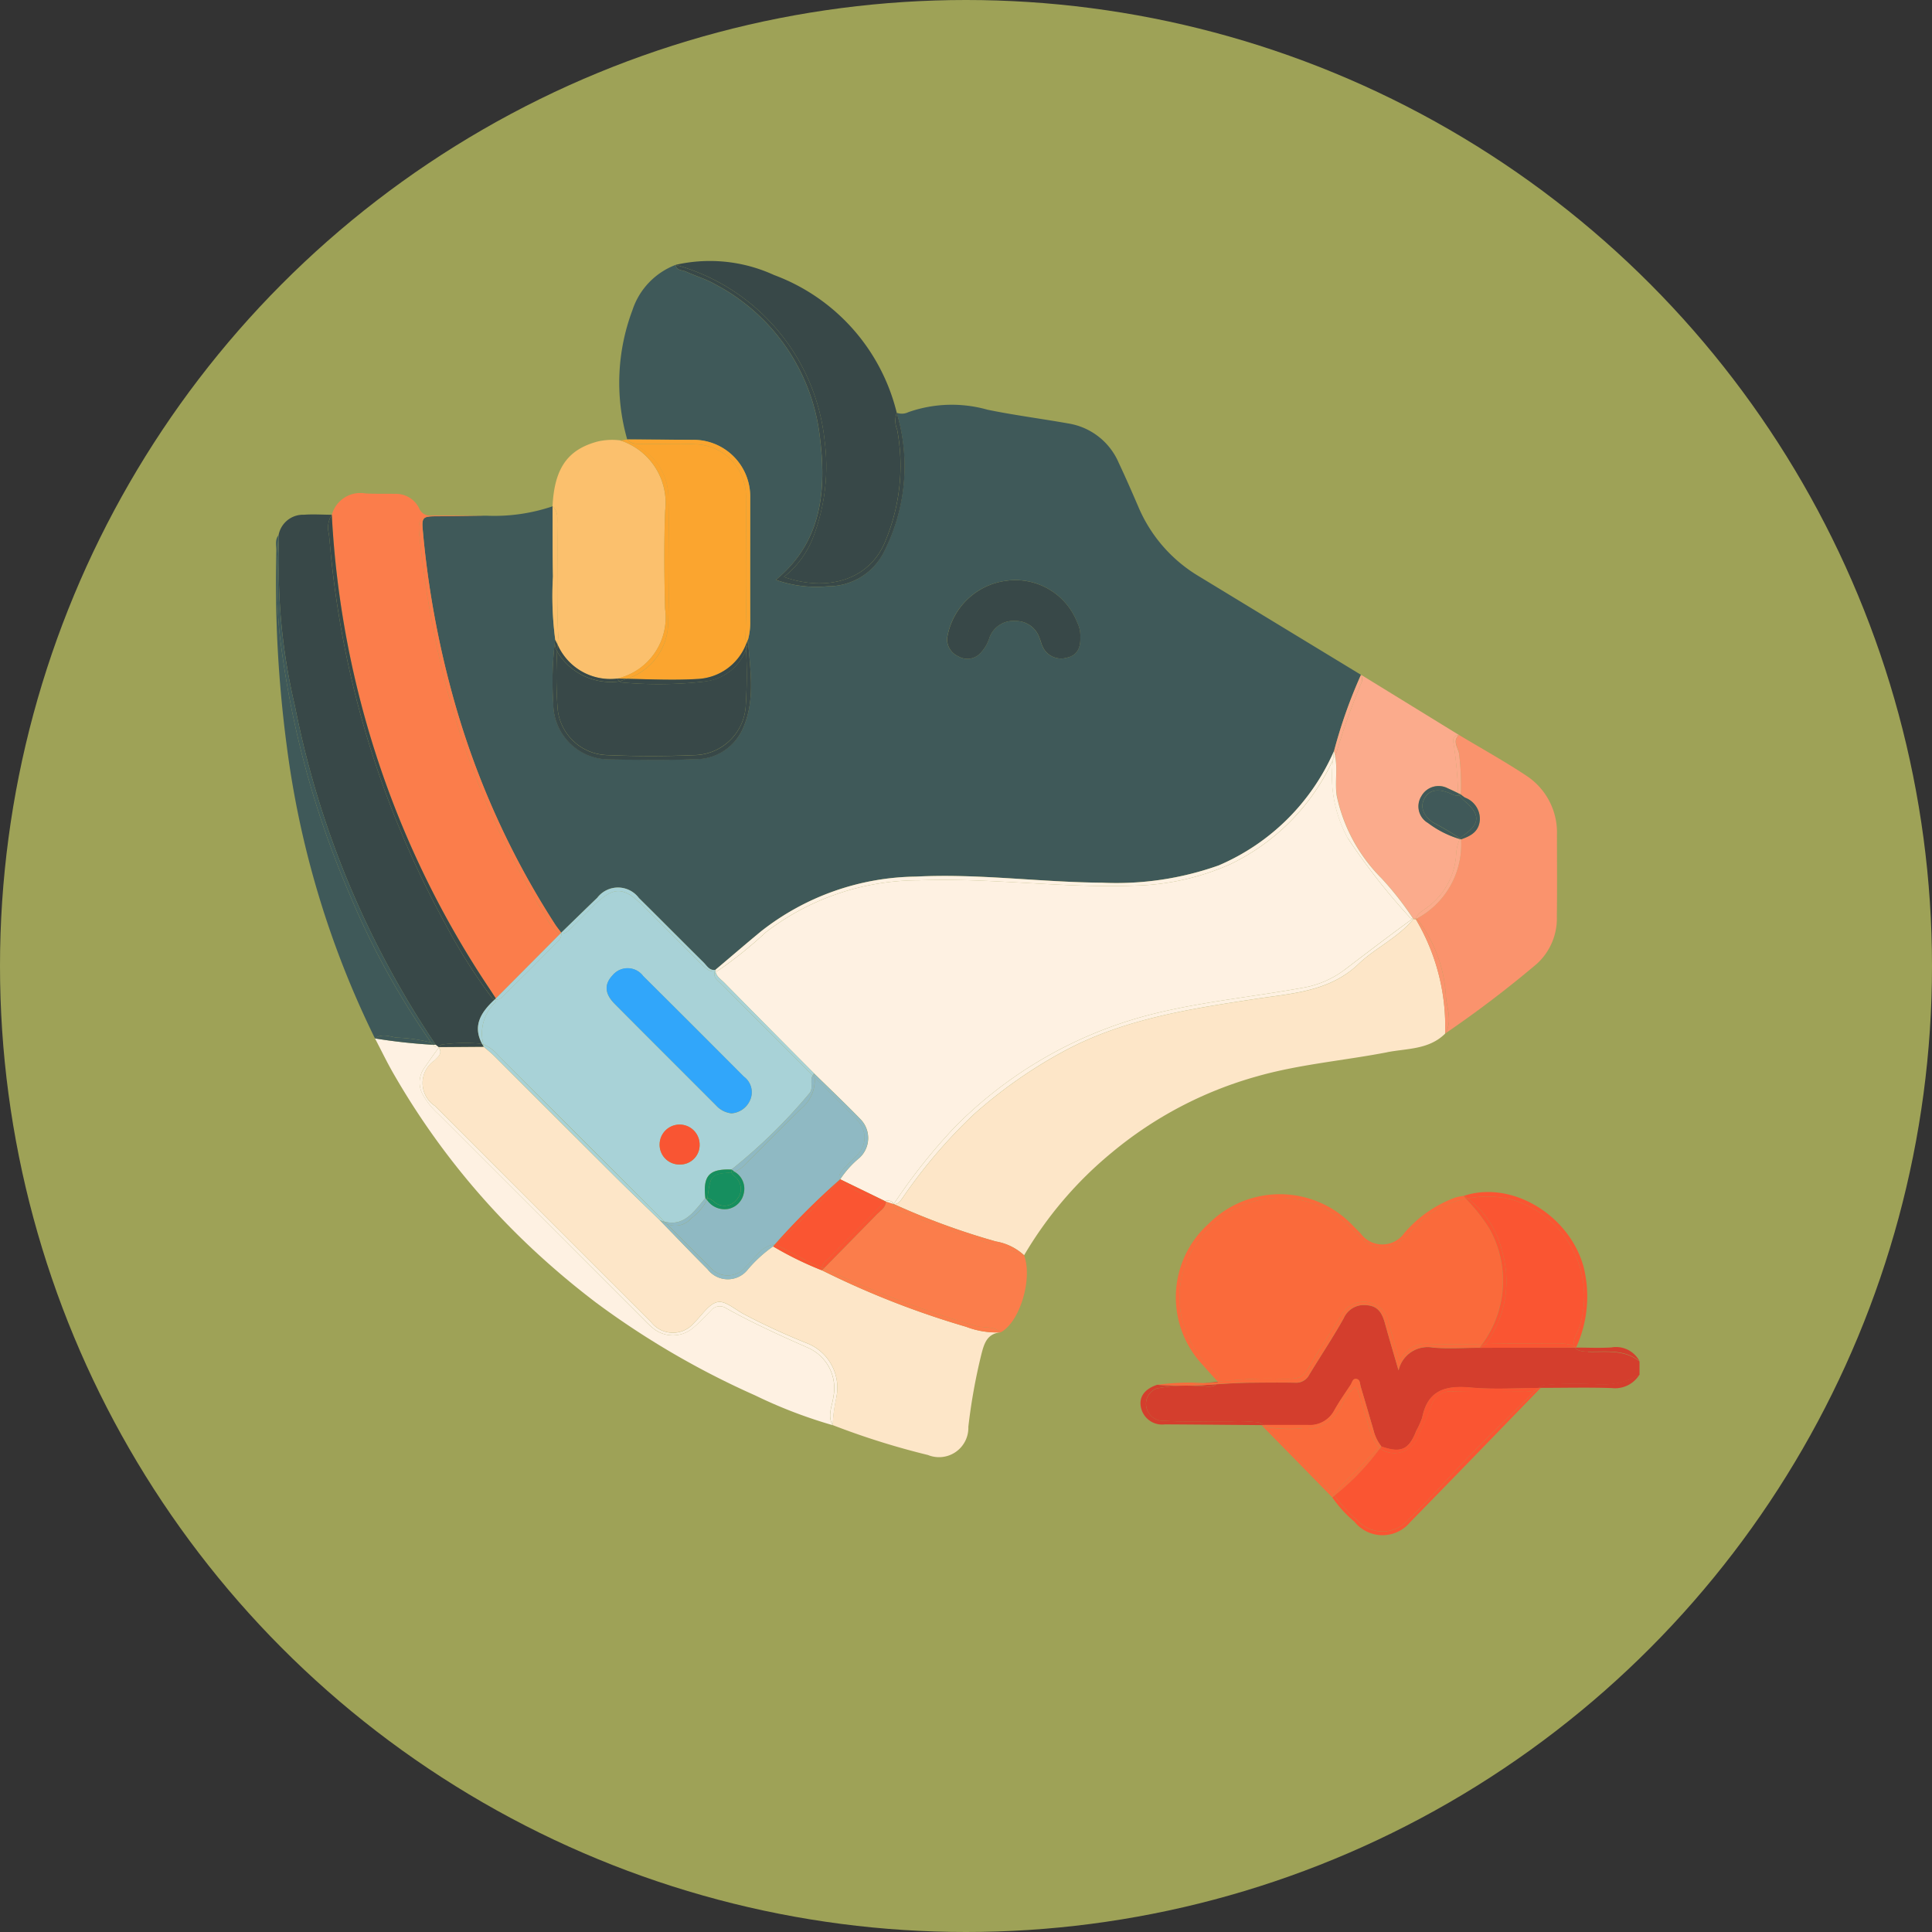 <svg xmlns="http://www.w3.org/2000/svg" xmlns:xlink="http://www.w3.org/1999/xlink" width="112" height="112" viewBox="0 0 112 112"><rect x="0" y="0" width="112" height="112" fill="#333333" stroke="none"/><defs><clipPath id="a"><rect width="79.044" height="73.889" fill="none"/></clipPath></defs><g transform="translate(5887 10887.525)"><circle cx="56" cy="56" r="56" transform="translate(-5887 -10887.525)" fill="#9ea257"/><g transform="translate(-5871 -10872.412)"><g clip-path="url(#a)"><path d="M45.71,221l.021-.026h-.038l.017.026" transform="translate(-36.266 -175.385)" fill="#fefefe"/><path d="M264.632,315.02l-.014.029.038,0-.023-.026" transform="translate(-210.027 -250.03)" fill="#d43e2d"/><path d="M270.1,296.171a1.36,1.36,0,0,1-.67-.13.785.785,0,0,1-.068-.1l-5.536.01c-.9,0-1.8.064-2.7-.009a1.729,1.729,0,0,0-2.007,1.321c-.3-1.029-.548-1.863-.779-2.7-.152-.55-.363-1.018-1.029-1.076a1.284,1.284,0,0,0-1.37.749c-.623,1.118-1.339,2.183-2,3.279a.849.849,0,0,1-.815.461c-.822-.017-1.645-.009-2.468,0-.7,0-1.4.047-2.1.089-.262.255-.778.068-1.157.1a8.787,8.787,0,0,0-2.291.145.94.94,0,0,0-.6,1.118.985.985,0,0,0,1.035.756c1.279.085,2.561.017,3.841.038a9.538,9.538,0,0,1,1.61.055.914.914,0,0,1,.326.159c.849,0,1.7,0,2.547,0a1.6,1.6,0,0,0,1.523-.843c.286-.512.626-.994.95-1.484.091-.138.12-.389.351-.34.21.045.186.285.235.449.249.831.491,1.664.736,2.5a2.513,2.513,0,0,0,.46.958c1.137.4,1.593.19,2.02-.906a5.049,5.049,0,0,0,.347-.768c.318-1.595,1.357-1.875,2.8-1.743,1.3.119,2.62.035,3.932.029a.967.967,0,0,1,.347-.169,19.007,19.007,0,0,1,2.981-.045,4.39,4.39,0,0,0,2.537-.56v-.772c-.9-.718-1.964-.528-2.989-.556" transform="translate(-194.044 -232.93)" fill="#d43e2d"/><path d="M367.207,305.335c-.689.047-1.384.011-2.076.011h-.05a.788.788,0,0,0,.067.1,1.361,1.361,0,0,0,.67.13c1.026.028,2.092-.162,2.989.556a1.539,1.539,0,0,0-1.6-.8" transform="translate(-289.764 -242.338)" fill="#d43e2d"/><path d="M358.043,313.542a19.007,19.007,0,0,0-2.981.045.968.968,0,0,0-.347.169h.146c1.373,0,2.747-.034,4.118.012a1.652,1.652,0,0,0,1.6-.786,4.39,4.39,0,0,1-2.537.56" transform="translate(-281.535 -248.413)" fill="#d43e2d"/><path d="M261.454,315l0,0c-.279.028-.558.056-.836.081a8.065,8.065,0,0,0,.826-.047c0-.009.01-.019.014-.029" transform="translate(-206.848 -250.011)" fill="#d43e2d"/><path d="M249.759,317.9a9.555,9.555,0,0,0-1.61-.055c-1.281-.02-2.563.048-3.841-.038a.985.985,0,0,1-1.035-.756.94.94,0,0,1,.6-1.117,8.786,8.786,0,0,1,2.291-.145c.379-.035.895.152,1.157-.1a22.7,22.7,0,0,1-3.429.034h0c-.8.264-1.132.8-.889,1.487a1.251,1.251,0,0,0,1.339.807c1.865.01,3.731.029,5.6.044h.145a.91.91,0,0,0-.326-.159" transform="translate(-192.81 -250.558)" fill="#d43e2d"/><path d="M41.187,16.812a54.17,54.17,0,0,0,1.7,9.287A47.8,47.8,0,0,0,48.823,39.39c.111.171.242.33.363.495h0c.7-.676,1.39-1.356,2.092-2.028a1.512,1.512,0,0,1,2.412.012c1.259,1.239,2.5,2.5,3.755,3.742.19.189.333.476.679.428.883-.746,1.76-1.5,2.651-2.237a14.8,14.8,0,0,1,8.992-3.174c3.607-.185,7.19.328,10.791.354a17.722,17.722,0,0,0,6.743-1,12.762,12.762,0,0,0,6.686-6.624h0a28.719,28.719,0,0,1,1.564-4.427q-4.73-2.874-9.459-5.75a8.57,8.57,0,0,1-3.457-4.015c-.365-.846-.733-1.692-1.127-2.525A3.835,3.835,0,0,0,78.6,10.363c-1.564-.279-3.142-.479-4.7-.8a7.592,7.592,0,0,0-4.588.143.853.853,0,0,1-.675.033,10.884,10.884,0,0,1-.7,7.979A3.6,3.6,0,0,1,64.664,19.8a7.027,7.027,0,0,1-3.032-.369c2.712-2.24,2.934-5.256,2.538-8.382a11.477,11.477,0,0,0-6.062-8.755c-.526-.306-1.131-.474-1.687-.734-.212-.1-.545-.043-.6-.392A4.212,4.212,0,0,0,53.315,3.8a11.946,11.946,0,0,0-.3,7.487c1.258.007,2.517.013,3.775.022a3.286,3.286,0,0,1,3.355,3.356c0,2.389,0,4.778,0,7.167a3.749,3.749,0,0,1-.128,1.061h0c.117,1.744.456,3.5-.317,5.191a2.976,2.976,0,0,1-2.784,1.728c-1.664.075-3.335.039-5,.013a3.239,3.239,0,0,1-3.186-3.268,18.915,18.915,0,0,1,.1-3.581.737.737,0,0,1,.015-.081,19.418,19.418,0,0,1-.132-3.667c-.028-1.355-.017-2.71-.022-4.065h0a10.547,10.547,0,0,1-3.858.544c-.9.01-1.794.024-2.691.029-1.05.006-1.057,0-.951,1.072m33.783,2.67A3.849,3.849,0,0,1,79.1,21.895a1.7,1.7,0,0,1,.18.86c.026.615-.189,1.063-.788,1.186a1.17,1.17,0,0,1-1.407-.672c-.066-.138-.1-.293-.157-.433a1.447,1.447,0,0,0-1.392-1.025,1.477,1.477,0,0,0-1.517.954,2.245,2.245,0,0,1-.591.97,1.027,1.027,0,0,1-1.217.127,1.082,1.082,0,0,1-.654-1.046,3.983,3.983,0,0,1,3.411-3.334" transform="translate(-32.655 -0.925)" fill="#3f5959"/><path d="M202.233,192.7c1.157-.223,2.423-.146,3.358-1.077a12.168,12.168,0,0,0-1.7-6.63c-.047,0-.094-.007-.14-.013h0c-.886,1.089-2.194,1.666-3.189,2.615-1.688,1.611-3.874,1.7-5.978,2.02-3.844.589-7.686,1.166-11.168,3.07a27.36,27.36,0,0,0-5.134,3.608,29.756,29.756,0,0,0-4.121,4.822c-.141.193-.247.392-.519.394a41.319,41.319,0,0,0,5.909,2.163,3.21,3.21,0,0,1,1.632.8,22.37,22.37,0,0,1,5.111-5.977,22.661,22.661,0,0,1,8.358-4.386c2.48-.71,5.061-.919,7.586-1.407" transform="translate(-137.814 -146.816)" fill="#fde6c8"/><path d="M72.68,237.105a50.563,50.563,0,0,1-8.328-3.265,19.83,19.83,0,0,1-2.834-1.389,7.77,7.77,0,0,0-1.46,1.332,1.472,1.472,0,0,1-2.342-.01c-.938-.936-1.853-1.9-2.778-2.845-.881-.858-1.77-1.709-2.642-2.577q-3.466-3.452-6.921-6.914c-.2-.2-.42-.373-.631-.558l-2.581.019-.021.026c.229.344-.045.53-.252.745a1.588,1.588,0,0,0,.027,2.64q6.262,6.272,12.534,12.535a1.6,1.6,0,0,0,2.5.022c.443-.426.845-1.091,1.355-1.19.453-.089,1.03.454,1.552.719a38.627,38.627,0,0,0,3.7,1.7,2.766,2.766,0,0,1,1.623,3.127,9.224,9.224,0,0,0-.211,1.589,44.458,44.458,0,0,0,5.525,1.735,1.7,1.7,0,0,0,2.341-1.632,33.521,33.521,0,0,1,.754-4.2c.168-.659.339-1.2,1.116-1.282a4.908,4.908,0,0,1-2.024-.332" transform="translate(-32.7 -175.311)" fill="#fde6c8"/><path d="M25.2,94.621l3.738-3.76a.6.6,0,0,1-.1-.018,2.883,2.883,0,0,1-.779-1.038,47.96,47.96,0,0,1-6.2-15.2,59.877,59.877,0,0,1-1.089-6.77c-.119-1.055.01-1.188,1.083-1.189.924,0,1.848,0,2.772,0-1.046-.011-2.091-.028-3.137-.027a.663.663,0,0,1-.73-.4,1.5,1.5,0,0,0-1.436-.85c-.562-.018-1.126.01-1.686-.026a1.714,1.714,0,0,0-1.948,1.242A54.452,54.452,0,0,0,24.82,94.041c.128.192.252.386.378.579" transform="translate(-12.452 -51.852)" fill="#fb7d4b"/><path d="M41.268,71.676c-1.073,0-1.2.134-1.083,1.189a59.88,59.88,0,0,0,1.089,6.77,47.962,47.962,0,0,0,6.2,15.2,2.884,2.884,0,0,0,.779,1.038.619.619,0,0,0,.1.018l.048-.048c-.121-.165-.251-.323-.363-.495A47.807,47.807,0,0,1,42.1,82.061a54.185,54.185,0,0,1-1.7-9.287c-.106-1.069-.1-1.066.951-1.072.9,0,1.794-.019,2.691-.029-.924.007-1.848,0-2.772,0" transform="translate(-31.866 -56.887)" fill="#fb7d4b"/><path d="M262.027,272.14c.411-.652.829-1.3,1.228-1.957a1.487,1.487,0,0,1,1.532-.806,1.418,1.418,0,0,1,1.237,1.2c.21.713.4,1.432.643,2.213a1.68,1.68,0,0,1,1.775-.98c1,.027,2,0,3.005,0h0a6.191,6.191,0,0,0,.392-6.738,10.787,10.787,0,0,0-1.33-1.683l-.088.014a5.415,5.415,0,0,0-2.786,1.554c-.3.282-.567.6-.89.853a1.637,1.637,0,0,1-2.127.013c-.346-.268-.626-.61-.949-.9a5.684,5.684,0,0,0-8.053.173,5.549,5.549,0,0,0-.163,7.852c.284.315.856.61.689,1.026,0,.007-.007.013-.01.019a26.5,26.5,0,0,1,2.877-.179c2.359.022,1.838.192,3.014-1.673" transform="translate(-201.527 -209.008)" fill="#fa6a3b"/><path d="M255.331,273.161c.167-.415-.405-.711-.689-1.025a5.548,5.548,0,0,1,.162-7.852,5.684,5.684,0,0,1,8.053-.173c.323.293.6.634.949.9a1.638,1.638,0,0,0,2.127-.013c.323-.256.591-.571.89-.853a5.417,5.417,0,0,1,2.786-1.554l.088-.014c-.045-.055-.09-.11-.133-.167a3.993,3.993,0,0,0-.448.083,7.076,7.076,0,0,0-3,2.082,1.56,1.56,0,0,1-2.534,0c-.146-.144-.289-.291-.435-.437a5.833,5.833,0,0,0-8.355-.124,5.721,5.721,0,0,0-.339,8.214c.268.307.545.607.857.954h.007c0-.007.007-.012.01-.02" transform="translate(-200.713 -208.196)" fill="#fa6a3b"/><path d="M250.295,315.32a13.638,13.638,0,0,0-2.682.1,18.737,18.737,0,0,0,2.682-.1" transform="translate(-196.53 -250.254)" fill="#fa6a3b"/><path d="M279.64,295.014c-1,0-2,.024-3.005,0a1.681,1.681,0,0,0-1.775.98c-.242-.781-.434-1.5-.643-2.213a1.418,1.418,0,0,0-1.237-1.2,1.487,1.487,0,0,0-1.532.806c-.4.658-.818,1.306-1.228,1.957-1.176,1.865-.655,1.695-3.014,1.672a26.449,26.449,0,0,0-2.877.179l0,.006.023.026-.038,0a.454.454,0,0,1-.08.108c.7-.043,1.4-.085,2.1-.089.823,0,1.645-.013,2.468,0a.848.848,0,0,0,.815-.461c.664-1.1,1.379-2.161,2-3.279a1.284,1.284,0,0,1,1.37-.749c.667.058.877.527,1.029,1.076.232.838.481,1.672.779,2.7a1.729,1.729,0,0,1,2.007-1.321c.894.073,1.8.012,2.7.009.05-.071.095-.143.142-.214Z" transform="translate(-209.719 -232.21)" fill="#fa6a3b"/><path d="M264.674,314.993h-.007l0,0,0-.006" transform="translate(-210.065 -250.009)" fill="#fa6a3b"/><path d="M251.04,315.268a.444.444,0,0,0,.08-.108,8.064,8.064,0,0,1-.826.047,18.737,18.737,0,0,1-2.682.1h0a22.72,22.72,0,0,0,3.429-.034" transform="translate(-196.528 -250.142)" fill="#fa6a3b"/><path d="M.73,74.506A34.662,34.662,0,0,0,1.666,82.4a53.672,53.672,0,0,0,8.165,19.651l.165.131h.038c.038-.047.074-.1.113-.142a9.515,9.515,0,0,1,2.264-.058,1.08,1.08,0,0,1,.114.025c-.586-1.072-.056-1.864.733-2.592a.641.641,0,0,1-.143-.057A31.738,31.738,0,0,1,10.363,95,56.019,56.019,0,0,1,3.8,74.115c-.062-.56-.1-1.124-.165-1.685a1.41,1.41,0,0,1,.169-1.111c-.536,0-1.075-.04-1.608,0A1.442,1.442,0,0,0,.72,72.5h0c0,.668.034,1.337.01,2" transform="translate(-0.57 -56.592)" fill="#384848"/><path d="M48.256,219.857a9.515,9.515,0,0,0-2.264.058c-.04.046-.076.094-.113.141l2.581-.019c-.033-.053-.061-.1-.089-.155a1.04,1.04,0,0,0-.114-.025" transform="translate(-36.413 -174.469)" fill="#384848"/><path d="M14.732,72.495c.061.561.1,1.124.165,1.685a56.019,56.019,0,0,0,6.56,20.883,31.789,31.789,0,0,0,2.754,4.359.646.646,0,0,0,.143.057l.056-.053h0c-.126-.193-.25-.388-.378-.579A54.446,54.446,0,0,1,14.9,71.384a1.409,1.409,0,0,0-.169,1.111" transform="translate(-11.665 -56.657)" fill="#384848"/><path d="M120.934,10.448a11.448,11.448,0,0,1-.677,5.614,5.43,5.43,0,0,1-1.684,2.272c2.54.895,5.045.17,5.925-2.187a11.3,11.3,0,0,0,.64-6.352,1.333,1.333,0,0,1-.021-.975A11.4,11.4,0,0,0,118,.829,8.909,8.909,0,0,0,112.3.24a11.851,11.851,0,0,1,8.635,10.209" transform="translate(-89.131 0)" fill="#384848"/><path d="M112.9,1.557c.556.26,1.16.428,1.687.734a11.477,11.477,0,0,1,6.062,8.755c.4,3.126.174,6.142-2.538,8.382a7.031,7.031,0,0,0,3.032.369,3.6,3.6,0,0,0,3.278-2.074,10.882,10.882,0,0,0,.7-7.979,1.33,1.33,0,0,0,.021.975,11.305,11.305,0,0,1-.64,6.352c-.88,2.357-3.385,3.081-5.925,2.187a5.429,5.429,0,0,0,1.684-2.271,11.451,11.451,0,0,0,.677-5.614A11.851,11.851,0,0,0,112.3,1.165c.053.349.386.293.6.392" transform="translate(-89.132 -0.925)" fill="#384848"/><path d="M322.924,134.354a14.42,14.42,0,0,1,.107,2.377,2.275,2.275,0,0,0,.239.179,1.318,1.318,0,0,1,.859,1.306c-.059.677-.538.926-1.09,1.112a4.87,4.87,0,0,1-2.589,4.608.365.365,0,0,1,.061.031,7.994,7.994,0,0,1,1.648,4.454c.052.718.408,1.456-.042,2.168a64.062,64.062,0,0,0,5.316-4.043,3.559,3.559,0,0,0,1.159-2.76c.021-1.566.008-3.133.006-4.7a3.937,3.937,0,0,0-1.8-3.462c-1.259-.832-2.583-1.567-3.879-2.345h0c-.387.352-.045.747.01,1.072" transform="translate(-254.34 -105.786)" fill="#fa936d"/><path d="M322.017,189.415a7.994,7.994,0,0,0-1.648-4.454.35.35,0,0,0-.061-.031l-.037.022h0a12.168,12.168,0,0,1,1.7,6.63c.45-.712.094-1.451.042-2.168" transform="translate(-254.198 -146.779)" fill="#fa936d"/><path d="M77.984,55.376c.035,2.143-.051,4.286.06,6.428-.016.147-.029.293-.041.44a3.341,3.341,0,0,0,3.457,1.971,3.64,3.64,0,0,0,2.775-4.05c-.046-1.9-.07-3.806.006-5.7A3.808,3.808,0,0,0,81.626,50.4a3.729,3.729,0,0,0-1.3.068c-1.744.467-2.507,1.555-2.614,3.756h0c.358.318.264.751.271,1.147" transform="translate(-61.681 -39.986)" fill="#fbc06d"/><path d="M77.868,76.771a.693.693,0,0,0-.015.081c.006-.027.008-.054.015-.081.044.1.089.191.136.282.012-.147.025-.294.041-.44-.111-2.141-.025-4.285-.06-6.428-.006-.4.087-.829-.271-1.147.006,1.355-.006,2.711.022,4.065a19.419,19.419,0,0,0,.132,3.667" transform="translate(-61.681 -54.796)" fill="#fbc06d"/><path d="M54.382,239.312a2.552,2.552,0,0,0-1.485-2.846c-1.6-.707-3.193-1.427-4.721-2.28a.662.662,0,0,0-.9.135c-.327.328-.639.672-.993.97a1.809,1.809,0,0,1-2.4.01c-.2-.164-.374-.352-.556-.534L31.493,222.928a4.607,4.607,0,0,1-.875-1.07,1.455,1.455,0,0,1,.051-1.609c.283-.392.544-.8.848-1.183l-.017-.026a.346.346,0,0,1-.339-.124l-.007-.01a32.153,32.153,0,0,1-3.344-.368c.381.725.734,1.467,1.149,2.172a43.707,43.707,0,0,0,7.933,9.992,47.273,47.273,0,0,0,3.749,3.164,48.553,48.553,0,0,0,9.2,5.363,27.873,27.873,0,0,0,4.5,1.729c-.324-.555-.024-1.107.041-1.646" transform="translate(-22.072 -173.453)" fill="#fef1e2"/><path d="M64.52,241.4a2.766,2.766,0,0,0-1.623-3.126,38.756,38.756,0,0,1-3.7-1.7c-.522-.265-1.1-.807-1.551-.719-.51.1-.912.764-1.355,1.19a1.6,1.6,0,0,1-2.5-.022q-6.271-6.263-12.534-12.535a1.588,1.588,0,0,1-.027-2.64c.207-.215.48-.4.252-.745-.3.38-.565.791-.848,1.183a1.454,1.454,0,0,0-.05,1.609,4.6,4.6,0,0,0,.875,1.07L53.3,236.8c.182.182.358.37.556.534a1.809,1.809,0,0,0,2.4-.01c.354-.3.666-.643.993-.97a.662.662,0,0,1,.9-.135c1.528.853,3.12,1.573,4.721,2.28a2.552,2.552,0,0,1,1.485,2.846c-.065.539-.365,1.091-.041,1.646h0a9.23,9.23,0,0,1,.211-1.59" transform="translate(-32.04 -175.486)" fill="#fef1e2"/><path d="M44.019,220.324l.007.01a.346.346,0,0,0,.339.124l-.165-.131c-.06,0-.12,0-.18,0" transform="translate(-34.938 -174.87)" fill="#fef1e2"/><path d="M99.483,53.5c.039,2.44.083,4.883-.014,7.321a3.445,3.445,0,0,1-2.394,3.3c1.373.027,2.749.093,4.116.009a3.175,3.175,0,0,0,2.779-1.976c-.008-.122-.012-.244-.021-.366.094-2.743.046-5.486.03-8.229a3.013,3.013,0,0,0-2.958-3.037c-.972-.06-1.948,0-2.922-.023-.349-.007-.728.066-1.006-.248l-.411.053h0a3.364,3.364,0,0,1,2.8,3.2" transform="translate(-76.735 -39.88)" fill="#fba52f"/><path d="M99.677,50.494c.974.019,1.95-.036,2.922.024a3.013,3.013,0,0,1,2.958,3.036c.016,2.743.064,5.486-.03,8.229.009.122.014.244.021.367.045-.1.089-.195.129-.3h0a3.749,3.749,0,0,0,.128-1.061c-.007-2.389,0-4.778,0-7.167a3.287,3.287,0,0,0-3.355-3.356q-1.887-.014-3.775-.022c.278.314.657.241,1.006.248" transform="translate(-78.315 -39.88)" fill="#fba52f"/><path d="M98.661,54.557c-.077,1.9-.053,3.8-.006,5.7a3.64,3.64,0,0,1-2.775,4.05q.279,0,.559.008a3.444,3.444,0,0,0,2.394-3.3c.1-2.438.054-4.881.015-7.321a3.365,3.365,0,0,0-2.8-3.2,3.808,3.808,0,0,1,2.616,4.055" transform="translate(-76.099 -40.083)" fill="#fba52f"/><path d="M299.143,116.818a39.8,39.8,0,0,0-1.47,4.126c-.018.038-.038.075-.056.112.158.764-.022,1.549.1,2.322a9.533,9.533,0,0,0,2.6,4.788,18.167,18.167,0,0,1,1.822,2.324l.023-.017a.341.341,0,0,1,.148.025c.065-.256.281-.384.473-.527a4.1,4.1,0,0,0,1.852-3.177,2.564,2.564,0,0,1,.2-.889c0-.007.009-.013.014-.019a5.8,5.8,0,0,1-1.843-.932,1.111,1.111,0,0,1-.382-1.55,1.14,1.14,0,0,1,1.53-.459c.211.092.418.194.625.294a.7.7,0,0,1-.032-.111,24.1,24.1,0,0,0-.238-2.638c-.041-.235-.153-.584.289-.635l-5.677-3.49h0a.6.6,0,0,1,.029.451" transform="translate(-236.218 -92.36)" fill="#fbab8c"/><path d="M297.289,120.8a2.531,2.531,0,0,1,.068.262c.018-.038.038-.074.056-.112a39.765,39.765,0,0,1,1.47-4.127.6.6,0,0,0-.029-.451h0a28.738,28.738,0,0,0-1.564,4.427h0" transform="translate(-235.957 -92.361)" fill="#fbab8c"/><path d="M319.516,184.743l-.022.016.02.031h0c.047.006.093.011.14.013,0-.013.007-.024.01-.036a.344.344,0,0,0-.148-.025" transform="translate(-253.581 -146.63)" fill="#fbab8c"/><path d="M330.821,133.917a24.053,24.053,0,0,1,.238,2.638.727.727,0,0,0,.032.111l.136.066a14.437,14.437,0,0,0-.107-2.377c-.055-.325-.4-.72-.01-1.072h0c-.442.051-.33.4-.289.635" transform="translate(-262.537 -105.786)" fill="#fbab8c"/><path d="M322.935,162.525c-.025,0-.049-.013-.074-.018,0,.007-.01.012-.014.019a2.568,2.568,0,0,0-.2.889,4.1,4.1,0,0,1-1.852,3.177c-.192.143-.408.272-.473.527.009,0,.018.009.027.014a4.87,4.87,0,0,0,2.588-4.608" transform="translate(-254.236 -128.981)" fill="#fbab8c"/><path d="M320.307,184.879c-.009,0-.018-.01-.027-.014,0,.012-.008.023-.01.036h0l.037-.022" transform="translate(-254.197 -146.727)" fill="#fbab8c"/><path d="M158.663,265.041c-.247-.106-.559-.15-.642-.485l.024-.033-.45-.144c-.009.354-.3.514-.508.726q-1.532,1.576-3.076,3.139a58.7,58.7,0,0,0,8.774,3.341c.484.142,1.044-.014,1.458.378,1.11-.579,1.874-3.1,1.359-4.476-2.306-.833-4.679-1.479-6.938-2.447" transform="translate(-122.237 -209.837)" fill="#fb7d4b"/><path d="M173.489,265.08l-.015,0-.024.033c.083.334.395.379.642.485,2.259.968,4.631,1.614,6.938,2.447a3.211,3.211,0,0,0-1.632-.8,41.35,41.35,0,0,1-5.909-2.163" transform="translate(-137.668 -210.389)" fill="#fb7d4b"/><path d="M153.548,283.114l-.12.122a50.57,50.57,0,0,0,8.328,3.265,4.905,4.905,0,0,0,2.024.332c-.414-.393-.974-.236-1.458-.378a58.717,58.717,0,0,1-8.774-3.341" transform="translate(-121.775 -224.707)" fill="#fb7d4b"/><path d="M304.346,317.527A1.2,1.2,0,0,0,303,318.4c-.188.558-.474,1.077-.714,1.614a1.453,1.453,0,0,1-2.168.865c-.028-.021-.052-.044-.077-.066a14.163,14.163,0,0,1-2.644,2.744l.035.037A8.137,8.137,0,0,0,298.747,325a1.957,1.957,0,0,0,2.9-.009c.835-.8,1.626-1.641,2.41-2.493,1.6-1.74,3.319-3.367,4.994-5.036a2.506,2.506,0,0,1-.71.07c-1.331,0-2.663.025-3.992-.011" transform="translate(-236.046 -251.973)" fill="#fa5532"/><path d="M308.587,316.883c-1.675,1.669-3.395,3.3-4.994,5.036-.784.853-1.575,1.7-2.41,2.493a1.957,1.957,0,0,1-2.9.008,8.143,8.143,0,0,1-1.311-1.408l-.035-.037-.12.1a6.993,6.993,0,0,0,1.285,1.413,2.081,2.081,0,0,0,3.244.014c2.531-2.581,5.042-5.183,7.561-7.776h0a1.092,1.092,0,0,1-.323.152" transform="translate(-235.585 -251.388)" fill="#fa5532"/><path d="M310.3,320.08a1.454,1.454,0,0,0,2.168-.865c.24-.537.526-1.056.714-1.614a1.2,1.2,0,0,1,1.341-.876c1.33.036,2.662.011,3.993.011a2.505,2.505,0,0,0,.709-.07l0,0a1.505,1.505,0,0,1,.175-.149c-1.312.006-2.631.09-3.932-.029-1.447-.132-2.486.148-2.8,1.743a5.027,5.027,0,0,1-.347.768c-.427,1.1-.883,1.3-2.02.906-.024.038-.052.074-.077.111.026.022.049.046.077.066" transform="translate(-246.22 -251.17)" fill="#fa5532"/><path d="M354.033,316.732a1.546,1.546,0,0,0-.175.149l0,0a1.092,1.092,0,0,0,.323-.152h-.146" transform="translate(-280.854 -251.388)" fill="#fa5532"/><path d="M336.879,266.147a6.146,6.146,0,0,1-.658,4.962,1.725,1.725,0,0,1-.323.423c1.443-.042,2.884-.014,4.326-.018a1.571,1.571,0,0,1,.87.176c-.174-.386.129-.724.241-1.063a5.845,5.845,0,0,0-3.815-7.445,5.746,5.746,0,0,0-2.629-.083,5.341,5.341,0,0,1,1.988,3.049" transform="translate(-265.802 -208.732)" fill="#fa5532"/><path d="M336.609,262.159a5.845,5.845,0,0,1,3.814,7.445c-.112.339-.415.677-.241,1.063.025.016.051.031.076.05a7.1,7.1,0,0,0,.425-4.72c-.86-3.018-4.208-4.99-6.94-4.072.082.048.16.1.237.15a5.747,5.747,0,0,1,2.629.083" transform="translate(-264.891 -207.709)" fill="#fa5532"/><path d="M342.888,304.3c-1.441,0-2.883-.024-4.326.018a1.178,1.178,0,0,1-.314.218l5.536-.01c-.009-.017-.018-.034-.026-.051a1.571,1.571,0,0,0-.87-.176" transform="translate(-268.466 -241.516)" fill="#fa5532"/><path d="M364.956,305.169c.008.017.017.034.026.051h.05c-.025-.019-.05-.034-.076-.05" transform="translate(-289.664 -242.212)" fill="#fa5532"/><path d="M335.327,271.963l.173,0a1.729,1.729,0,0,0,.323-.423,6.146,6.146,0,0,0,.658-4.962,5.343,5.343,0,0,0-1.988-3.049l-.1.017a10.791,10.791,0,0,1,1.33,1.683,6.19,6.19,0,0,1-.392,6.738" transform="translate(-265.404 -209.16)" fill="#fa5532"/><path d="M333.877,262.964l.1-.017q-.114-.078-.237-.15c.043.057.088.112.133.167" transform="translate(-264.892 -208.581)" fill="#fa5532"/><path d="M338.391,304.41c-.047.071-.092.143-.142.214a1.178,1.178,0,0,0,.314-.218l-.173,0" transform="translate(-268.467 -241.606)" fill="#fa5532"/><path d="M6.983,106.249a9.3,9.3,0,0,1,2.008.285A45.238,45.238,0,0,1,4.32,98.067,54.112,54.112,0,0,1,.214,82.878,32.666,32.666,0,0,1,.15,77.12c-.226.268-.127.59-.132.888A72.449,72.449,0,0,0,.628,89.376a53.919,53.919,0,0,0,5.109,16.918c.4-.294.838-.113,1.246-.045" transform="translate(0 -61.21)" fill="#3f5959"/><path d="M.423,82.879A54.11,54.11,0,0,0,4.529,98.068,45.246,45.246,0,0,0,9.2,106.535a1.983,1.983,0,0,1,.27.133A53.667,53.667,0,0,1,1.305,87.017a34.661,34.661,0,0,1-.937-7.893c.024-.667-.005-1.335-.01-2h0a32.663,32.663,0,0,0,.064,5.758" transform="translate(-0.209 -61.211)" fill="#3f5959"/><path d="M31.063,218.151a9.288,9.288,0,0,0-2.008-.285c-.408-.068-.842-.248-1.246.045a32.1,32.1,0,0,0,3.344.368c-.031-.042-.06-.086-.09-.129" transform="translate(-22.072 -172.827)" fill="#3f5959"/><path d="M43.582,219.7c.031.043.059.087.09.129.06,0,.12,0,.18,0a1.993,1.993,0,0,0-.27-.133" transform="translate(-34.591 -174.374)" fill="#3f5959"/><path d="M283.641,321.294a13.421,13.421,0,0,1,1.239-1.252,2.6,2.6,0,0,1-.635-1.3c-.2-.69-.418-1.374-.626-2.062-.015-.051-.055-.086-.167-.15a2.706,2.706,0,0,0-.763,1.061,2.272,2.272,0,0,1-2.38,1.342,8.7,8.7,0,0,1-1.976-.081c.013.012.026.024.039.036,1.286,1.3,2.612,2.557,3.861,3.892a9.273,9.273,0,0,1,1.407-1.484" transform="translate(-220.913 -251.227)" fill="#fa6a3b"/><path d="M277.251,327.346c-.013-.013-.026-.024-.039-.036a1.717,1.717,0,0,1-.292-.124l4.105,4.192c.027-.048.057-.093.086-.139-1.249-1.335-2.575-2.594-3.861-3.892" transform="translate(-219.791 -259.686)" fill="#fa6a3b"/><path d="M279.744,317.094a2.272,2.272,0,0,0,2.38-1.342,2.706,2.706,0,0,1,.763-1.061c.112.064.152.1.167.15.207.688.426,1.372.626,2.062a2.6,2.6,0,0,0,.635,1.3c.036-.028.072-.057.109-.083a2.513,2.513,0,0,1-.46-.958c-.245-.832-.486-1.665-.736-2.5-.049-.164-.025-.4-.235-.449-.23-.049-.26.2-.351.34-.324.49-.664.972-.95,1.484a1.6,1.6,0,0,1-1.523.843c-.849,0-1.7,0-2.547,0a1.494,1.494,0,0,1,.147.124,8.68,8.68,0,0,0,1.976.081" transform="translate(-220.347 -249.39)" fill="#fa6a3b"/><path d="M277.066,327.186h-.145a1.7,1.7,0,0,0,.292.124,1.471,1.471,0,0,0-.147-.124" transform="translate(-219.791 -259.686)" fill="#fa6a3b"/><path d="M299.916,333.593l-.032-.028a13.424,13.424,0,0,0-1.239,1.252,9.291,9.291,0,0,0-1.407,1.484l.034.035a14.17,14.17,0,0,0,2.644-2.744" transform="translate(-235.917 -264.75)" fill="#fa6a3b"/><path d="M296.941,346.865l-.034-.035c-.029.046-.059.091-.086.139l.12-.1" transform="translate(-235.586 -275.278)" fill="#fa6a3b"/><path d="M310.094,333.272c.025-.038.052-.073.077-.111-.038.027-.073.055-.109.083l.032.028" transform="translate(-246.095 -264.429)" fill="#fa6a3b"/><path d="M160.162,144.833a7.485,7.485,0,0,1-.863-4.546,12.541,12.541,0,0,1-5.925,6.031,14.352,14.352,0,0,1-5.527,1.253c-4.191.161-8.364-.463-12.554-.306a14.525,14.525,0,0,0-8.891,3.025,23.476,23.476,0,0,1-2.759,2.215.753.753,0,0,1-.141.035c.045.3.307.455.5.649q2.6,2.643,5.221,5.275c.892.876,1.8,1.736,2.671,2.634a1.562,1.562,0,0,1-.043,2.254,5.624,5.624,0,0,0-1.119,1.244l0,0,0,0,2.61,1.271.019-.02a.412.412,0,0,1,.476.176,33.232,33.232,0,0,1,3.56-4.48,24.555,24.555,0,0,1,11-6.411c2.986-.8,6.069-1.08,9.1-1.63a5.572,5.572,0,0,0,2.455-1.039c1.31-1,2.62-2,3.954-2.969a.278.278,0,0,1-.159-.082,37.368,37.368,0,0,1-3.587-4.581" transform="translate(-98.022 -111.345)" fill="#fef1e2"/><path d="M123.6,150.554a23.49,23.49,0,0,0,2.759-2.215,14.524,14.524,0,0,1,8.891-3.025c4.19-.157,8.363.467,12.555.306a14.347,14.347,0,0,0,5.527-1.253,12.54,12.54,0,0,0,5.925-6.031c.015-.169.033-.338.055-.507h0a12.762,12.762,0,0,1-6.686,6.624,17.72,17.72,0,0,1-6.742,1c-3.6-.026-7.184-.539-10.791-.354a14.8,14.8,0,0,0-8.992,3.174c-.892.736-1.768,1.491-2.651,2.237a.6.6,0,0,0,.009.081.768.768,0,0,0,.141-.035" transform="translate(-97.985 -109.394)" fill="#fef1e2"/><path d="M199.707,187.893a5.571,5.571,0,0,1-2.455,1.039c-3.033.55-6.117.829-9.1,1.63a24.553,24.553,0,0,0-11,6.411,33.233,33.233,0,0,0-3.56,4.48l.01.011c.272,0,.378-.2.519-.394a29.756,29.756,0,0,1,4.121-4.822,27.36,27.36,0,0,1,5.134-3.608c3.482-1.9,7.324-2.482,11.168-3.07,2.1-.322,4.29-.409,5.979-2.02.995-.949,2.3-1.526,3.189-2.615l-.047-.011c-1.334.97-2.643,1.97-3.954,2.969" transform="translate(-137.776 -146.774)" fill="#fef1e2"/><path d="M297.715,143.892a37.369,37.369,0,0,0,3.587,4.581.278.278,0,0,0,.159.082l.027-.02a18.186,18.186,0,0,0-1.821-2.323,9.532,9.532,0,0,1-2.6-4.788c-.118-.773.063-1.558-.1-2.322-.04.082-.082.163-.123.244a7.485,7.485,0,0,0,.863,4.546" transform="translate(-235.575 -110.405)" fill="#fef1e2"/><path d="M297.144,138.091a2.519,2.519,0,0,0-.068-.262c-.022.169-.04.338-.055.507.041-.081.083-.163.123-.245" transform="translate(-235.745 -109.394)" fill="#fef1e2"/><path d="M319.359,184.846l.047.011-.02-.031-.027.02" transform="translate(-253.474 -146.696)" fill="#fef1e2"/><path d="M171.21,264.119l-.019.02.04.019.45.144,0-.006a.411.411,0,0,0-.476-.176" transform="translate(-135.874 -209.616)" fill="#fef1e2"/><path d="M173.566,265.051l.015,0-.01-.011Z" transform="translate(-137.759 -210.365)" fill="#fef1e2"/><path d="M70.912,194.935h0c-.153-1.3.223-1.71,1.513-1.658a31.121,31.121,0,0,0,4.515-4.415c.255-.283.012-.712.188-1.033-1.726-1.759-3.488-3.481-5.215-5.239-.214-.218-.579-.4-.457-.8-.346.033-.575-.225-.807-.454-1.128-1.115-2.242-2.245-3.369-3.362s-1.7-1.12-2.832,0c-.419.413-.825.839-1.252,1.244-.186.177-.363.392-.641.384.028.3-.214.464-.392.646-.915.929-1.834,1.854-2.768,2.764-.178.174-.343.437-.621.41a.182.182,0,0,1-.033.157,2.485,2.485,0,0,0-.7,2.437,2.439,2.439,0,0,1,.94.73q4.694,4.68,9.381,9.368l.184.186c1.151.3,1.723-.61,2.367-1.367M65.551,182a1.128,1.128,0,0,1,1.756.063q2.928,2.9,5.835,5.831a1.125,1.125,0,0,1,.356,1.379,1.274,1.274,0,0,1-1.071.751,1.392,1.392,0,0,1-.884-.45c-1.96-1.965-3.928-3.922-5.883-5.892-.6-.6-.618-1.153-.108-1.682m2.709,9.844a1.159,1.159,0,1,1,2.318-.021,1.127,1.127,0,0,1-1.143,1.166,1.144,1.144,0,0,1-1.175-1.145" transform="translate(-46.021 -140.592)" fill="#a8d2d7"/><path d="M80.138,178.816c.277.009.454-.207.641-.384.427-.4.834-.831,1.252-1.244,1.135-1.121,1.7-1.124,2.832,0s2.241,2.246,3.369,3.361c.232.229.46.488.807.454a.744.744,0,0,1,.033-.087c-.345.048-.488-.24-.679-.428-1.255-1.243-2.5-2.5-3.755-3.742a1.512,1.512,0,0,0-2.412-.012c-.7.671-1.395,1.352-2.092,2.028a.49.49,0,0,1,0,.054" transform="translate(-63.601 -139.802)" fill="#a8d2d7"/><path d="M68.589,230.293q-4.7-4.672-9.381-9.368a2.437,2.437,0,0,0-.94-.73c.008.047.016.094.025.141.211.186.433.36.631.558q3.463,3.455,6.921,6.914c.871.868,1.76,1.719,2.642,2.577a2.318,2.318,0,0,0,.286.092l-.184-.186" transform="translate(-46.248 -174.768)" fill="#a8d2d7"/><path d="M61.792,192.906c.278.027.442-.236.621-.41.934-.91,1.853-1.835,2.768-2.764.178-.181.42-.342.392-.646-.017,0-.035,0-.053-.005l-3.738,3.76c0,.02.007.043.01.065" transform="translate(-49.036 -150.073)" fill="#a8d2d7"/><path d="M79.953,188.9a.492.492,0,0,0,0-.054l-.048.048c.018,0,.035,0,.052.005" transform="translate(-63.417 -149.888)" fill="#a8d2d7"/><path d="M57.763,207.733a.182.182,0,0,0,.033-.157.476.476,0,0,1-.067-.012c-.788.728-1.319,1.52-.733,2.592.021.005.044.008.065.014a2.485,2.485,0,0,1,.7-2.437" transform="translate(-45.041 -164.743)" fill="#a8d2d7"/><path d="M58.021,220.141c-.02-.006-.043-.009-.065-.014.028.051.056.1.089.155-.009-.047-.017-.094-.025-.141" transform="translate(-46 -174.714)" fill="#a8d2d7"/><path d="M61.564,207.309h0l-.057.053a.476.476,0,0,0,.067.012c0-.022-.006-.044-.01-.065" transform="translate(-48.818 -164.541)" fill="#a8d2d7"/><path d="M123.658,200.488c1.726,1.758,3.489,3.48,5.215,5.239a.489.489,0,0,1,.09-.118q-2.612-2.636-5.221-5.275c-.191-.194-.453-.348-.5-.649l-.042.005c-.122.4.243.579.457.8" transform="translate(-97.765 -158.489)" fill="#a8d2d7"/><path d="M123.337,199.372a.592.592,0,0,1-.009-.081.745.745,0,0,0-.033.087l.042-.005" transform="translate(-97.859 -158.177)" fill="#a8d2d7"/><path d="M87.421,111.086a23.478,23.478,0,0,1-4.733.068.44.44,0,0,1-.241-.079l-.059.018a3.623,3.623,0,0,1-3.484-1.624q-.037-.067-.071-.137a25.63,25.63,0,0,0,.036,3.4,2.973,2.973,0,0,0,2.885,2.621c1.691.077,3.388.073,5.08,0a3.032,3.032,0,0,0,2.934-2.841,27.953,27.953,0,0,0,.019-3.29,2.882,2.882,0,0,1-2.365,1.857" transform="translate(-62.537 -86.695)" fill="#384848"/><path d="M88.925,110.358a3.032,3.032,0,0,1-2.934,2.841c-1.691.071-3.389.074-5.08,0a2.973,2.973,0,0,1-2.885-2.621,25.631,25.631,0,0,1-.036-3.4.979.979,0,0,1-.124-.581,18.915,18.915,0,0,0-.1,3.581,3.239,3.239,0,0,0,3.186,3.268c1.668.025,3.338.062,5-.013A2.976,2.976,0,0,0,88.74,111.7c.773-1.688.434-3.447.317-5.191a2.388,2.388,0,0,1-.113.561,27.957,27.957,0,0,1-.019,3.29" transform="translate(-61.694 -84.534)" fill="#384848"/><path d="M79.062,108.4a3.623,3.623,0,0,0,3.484,1.624l.059-.018a.384.384,0,0,1-.13-.152,3.341,3.341,0,0,1-3.457-1.971c-.011.127-.019.253-.027.38.023.046.046.092.071.137" transform="translate(-62.695 -85.63)" fill="#384848"/><path d="M78.486,107.181c.008-.127.016-.253.027-.38-.047-.091-.092-.185-.136-.282-.006.027-.009.054-.015.081a.978.978,0,0,0,.124.581" transform="translate(-62.19 -84.544)" fill="#384848"/><path d="M96.753,110.136a23.478,23.478,0,0,0,4.733-.068,2.882,2.882,0,0,0,2.365-1.858c0-.088-.01-.177-.015-.265a3.174,3.174,0,0,1-2.779,1.976c-1.367.085-2.742.018-4.116-.009-.138.052-.28.1-.428.144a.438.438,0,0,0,.241.08" transform="translate(-76.601 -85.676)" fill="#384848"/><path d="M132.01,106.8q.008.132.015.265a2.379,2.379,0,0,0,.113-.562c-.04.1-.083.2-.128.3" transform="translate(-104.776 -84.534)" fill="#384848"/><path d="M96.009,117.592c.148-.043.291-.091.428-.144q-.279-.006-.559-.008a.383.383,0,0,0,.13.152" transform="translate(-76.099 -93.212)" fill="#384848"/><path d="M189.224,94.291a1.026,1.026,0,0,0,1.217-.127,2.246,2.246,0,0,0,.591-.97,1.477,1.477,0,0,1,1.517-.954,1.447,1.447,0,0,1,1.393,1.025c.061.14.091.3.157.433a1.17,1.17,0,0,0,1.407.672c.6-.123.814-.571.788-1.186a1.7,1.7,0,0,0-.18-.86,3.849,3.849,0,0,0-4.131-2.413,3.983,3.983,0,0,0-3.411,3.335,1.081,1.081,0,0,0,.654,1.046" transform="translate(-149.666 -71.354)" fill="#384848"/><path d="M119.81,235.454c-.1-.285.094-.478.265-.672.219-.249.469-.469.7-.711a1.42,1.42,0,0,0,.009-2.109c-.788-.83-1.611-1.628-2.425-2.434a2.127,2.127,0,0,1-.738,1.764c-1.07,1.029-2.1,2.095-3.156,3.142a2.008,2.008,0,0,1-.748.558,1.134,1.134,0,0,1,.534,1.248,1.15,1.15,0,0,1-.851.894,1.23,1.23,0,0,1-1.28-.511,3.028,3.028,0,0,1-.9,1.052,1.218,1.218,0,0,1-1.435.335q1.217,1.238,2.456,2.452a1.346,1.346,0,0,0,2.14.02c.524-.455.846-1.186,1.656-1.272l.011,0a42.557,42.557,0,0,1,3.769-3.762" transform="translate(-87.131 -182.176)" fill="#8fb9c3"/><path d="M114.459,271.011c-.81.086-1.131.817-1.656,1.272a1.346,1.346,0,0,1-2.14-.02q-1.242-1.212-2.456-2.452a2.923,2.923,0,0,1-.408-.217c.925.949,1.84,1.909,2.778,2.845a1.472,1.472,0,0,0,2.342.01,7.77,7.77,0,0,1,1.46-1.332c.03-.034.062-.067.092-.1l-.011,0" transform="translate(-85.56 -213.976)" fill="#8fb9c3"/><path d="M153.674,231.065a1.421,1.421,0,0,1-.009,2.109c-.227.242-.476.462-.7.711-.171.194-.365.387-.265.672l.026-.024,0,0a5.623,5.623,0,0,1,1.119-1.244,1.563,1.563,0,0,0,.043-2.255c-.87-.9-1.779-1.758-2.671-2.634.014.08.02.157.026.233.814.806,1.637,1.6,2.425,2.434" transform="translate(-120.025 -181.279)" fill="#8fb9c3"/><path d="M110.741,264.57a3.026,3.026,0,0,0,.9-1.052c-.032-.034-.063-.069-.094-.105-.644.758-1.215,1.665-2.367,1.368l.123.124a1.218,1.218,0,0,0,1.435-.335" transform="translate(-86.658 -209.07)" fill="#8fb9c3"/><path d="M132.693,228.971c-.177.321.067.75-.188,1.033a31.141,31.141,0,0,1-4.515,4.415c.06.043.12.087.177.132a2.006,2.006,0,0,0,.748-.558c1.052-1.048,2.086-2.114,3.156-3.142a2.127,2.127,0,0,0,.738-1.764l-.113-.112,0,0" transform="translate(-101.585 -181.734)" fill="#8fb9c3"/><path d="M108.086,269.687a2.315,2.315,0,0,1-.286-.093,2.933,2.933,0,0,0,.408.217l-.123-.124" transform="translate(-85.561 -213.976)" fill="#8fb9c3"/><path d="M150.786,228.516l0,0,.113.112c-.006-.077-.013-.153-.026-.233a.489.489,0,0,0-.09.118" transform="translate(-119.678 -181.279)" fill="#8fb9c3"/><path d="M143.956,258.266a41.23,41.23,0,0,1-3.756,3.764c.941.374,1.768.986,2.729,1.318.038-.262.275-.41.446-.585,1.062-1.087,2.159-2.141,3.207-3.243a7.383,7.383,0,0,1-2.6-1.191.556.556,0,0,1-.023-.063" transform="translate(-111.276 -204.985)" fill="#fa5532"/><path d="M142.523,277.83c-.961-.332-1.788-.944-2.729-1.318l-.105.1A19.857,19.857,0,0,0,142.523,278h0a.533.533,0,0,1,0-.166" transform="translate(-110.871 -219.467)" fill="#fa5532"/><path d="M153.875,267.587c-.171.175-.408.323-.446.585.038.013.075.029.113.041l.006,0q1.54-1.568,3.077-3.139c.206-.212.5-.372.508-.726l-.052-.007c-1.048,1.1-2.145,2.156-3.207,3.243" transform="translate(-121.776 -209.809)" fill="#fa5532"/><path d="M153.4,282.9a.533.533,0,0,0,0,.166h0l.12-.122-.006,0c-.039-.012-.076-.028-.114-.041" transform="translate(-121.75 -224.538)" fill="#fa5532"/><path d="M158.433,258.125l-.025.027a.558.558,0,0,0,.023.063,7.383,7.383,0,0,0,2.6,1.191l.012-.012-2.61-1.271,0,0" transform="translate(-125.728 -204.871)" fill="#fa5532"/><path d="M171.134,264.3l.052.007-.04-.02-.012.012" transform="translate(-135.829 -209.762)" fill="#fa5532"/><path d="M143.9,258.252v0a42.639,42.639,0,0,0-3.769,3.762l.014.006a41.226,41.226,0,0,0,3.756-3.764" transform="translate(-111.224 -204.971)" fill="#fa5532"/><path d="M139.782,276.484c-.03.034-.062.067-.092.1.036-.031.07-.064.105-.1l-.014-.006" transform="translate(-110.872 -219.445)" fill="#fa5532"/><path d="M158.4,258.16l.025-.027-.026.024v0" transform="translate(-125.722 -204.879)" fill="#fa5532"/><path d="M324.562,151.432c.912-.64.936-1.172.08-1.913a1.554,1.554,0,0,1-.354-.384c-.231.083-.429-.068-.636-.146q-1.008-.379-1.4.348c-.251.467-.067.982.5,1.375a15.772,15.772,0,0,1,1.579.935,1,1,0,0,1,.235-.215" transform="translate(-255.683 -118.149)" fill="#405959"/><path d="M332.54,150.042a1.548,1.548,0,0,0,.354.384c.857.741.832,1.273-.08,1.913a.99.99,0,0,0-.235.215c.018.016.037.03.054.046.552-.186,1.031-.435,1.09-1.112a1.318,1.318,0,0,0-.859-1.306,2.249,2.249,0,0,1-.239-.179.461.461,0,0,1-.086.04" transform="translate(-263.936 -119.056)" fill="#405959"/><path d="M321.87,149.757c-.563-.393-.746-.908-.5-1.375.261-.486.728-.6,1.4-.348.207.078.4.229.636.146a.7.7,0,0,1-.05-.106c-.207-.1-.414-.2-.625-.294a1.14,1.14,0,0,0-1.53.459,1.111,1.111,0,0,0,.382,1.55,5.8,5.8,0,0,0,1.843.932l.02-.028a15.82,15.82,0,0,0-1.579-.935" transform="translate(-254.805 -117.194)" fill="#405959"/><path d="M332.656,162.372l-.02.028c.025.006.049.013.074.018-.017-.017-.037-.03-.054-.046" transform="translate(-264.012 -128.874)" fill="#405959"/><path d="M332.434,149.748h0l-.136-.066a.712.712,0,0,0,.05.106.462.462,0,0,0,.086-.04" transform="translate(-263.744 -118.802)" fill="#405959"/><path d="M100.145,207.214a1.274,1.274,0,0,0,1.071-.751,1.125,1.125,0,0,0-.356-1.379q-2.913-2.92-5.835-5.831a1.128,1.128,0,0,0-1.756-.063c-.51.528-.491,1.078.108,1.682,1.956,1.969,3.923,3.927,5.883,5.891a1.391,1.391,0,0,0,.884.45" transform="translate(-73.739 -157.788)" fill="#31a6fa"/><path d="M121.238,257.7a.949.949,0,0,1,.366.194.883.883,0,0,0,1.309-.086.911.911,0,0,0-.051-1.321c-.08-.085-.193-.16-.231-.273l-.026,0c-1.151.089-1.191.119-1.367,1.482" transform="translate(-96.226 -203.359)" fill="#168f5f"/><path d="M120.652,257.022c.176-1.363.216-1.393,1.367-1.482l.026,0a.267.267,0,0,1,0-.173c-1.291-.052-1.666.359-1.513,1.658a.39.39,0,0,1,.12,0" transform="translate(-95.64 -202.677)" fill="#168f5f"/><path d="M122.76,256.332a.911.911,0,0,1,.051,1.321.884.884,0,0,1-1.309.086.946.946,0,0,0-.366-.194c0,.021-.005.04-.008.062s-.013.027-.019.041a1.23,1.23,0,0,0,1.28.511,1.15,1.15,0,0,0,.851-.894,1.134,1.134,0,0,0-.534-1.248.979.979,0,0,1-.177.041c.039.112.151.187.231.273" transform="translate(-96.124 -203.201)" fill="#168f5f"/><path d="M127.935,255.552a.955.955,0,0,0,.177-.041c-.057-.045-.117-.089-.177-.132a.267.267,0,0,0,0,.173" transform="translate(-101.53 -202.694)" fill="#168f5f"/><path d="M120.775,263.4a.39.39,0,0,0-.12,0c.031.036.062.071.094.105.006-.014.013-.027.019-.041s.005-.041.008-.062" transform="translate(-95.764 -209.057)" fill="#168f5f"/><path d="M110.116,243.824a1.159,1.159,0,1,0-2.318.021,1.144,1.144,0,0,0,1.175,1.145,1.127,1.127,0,0,0,1.143-1.166" transform="translate(-85.559 -192.597)" fill="#f95533"/></g></g></g></svg>